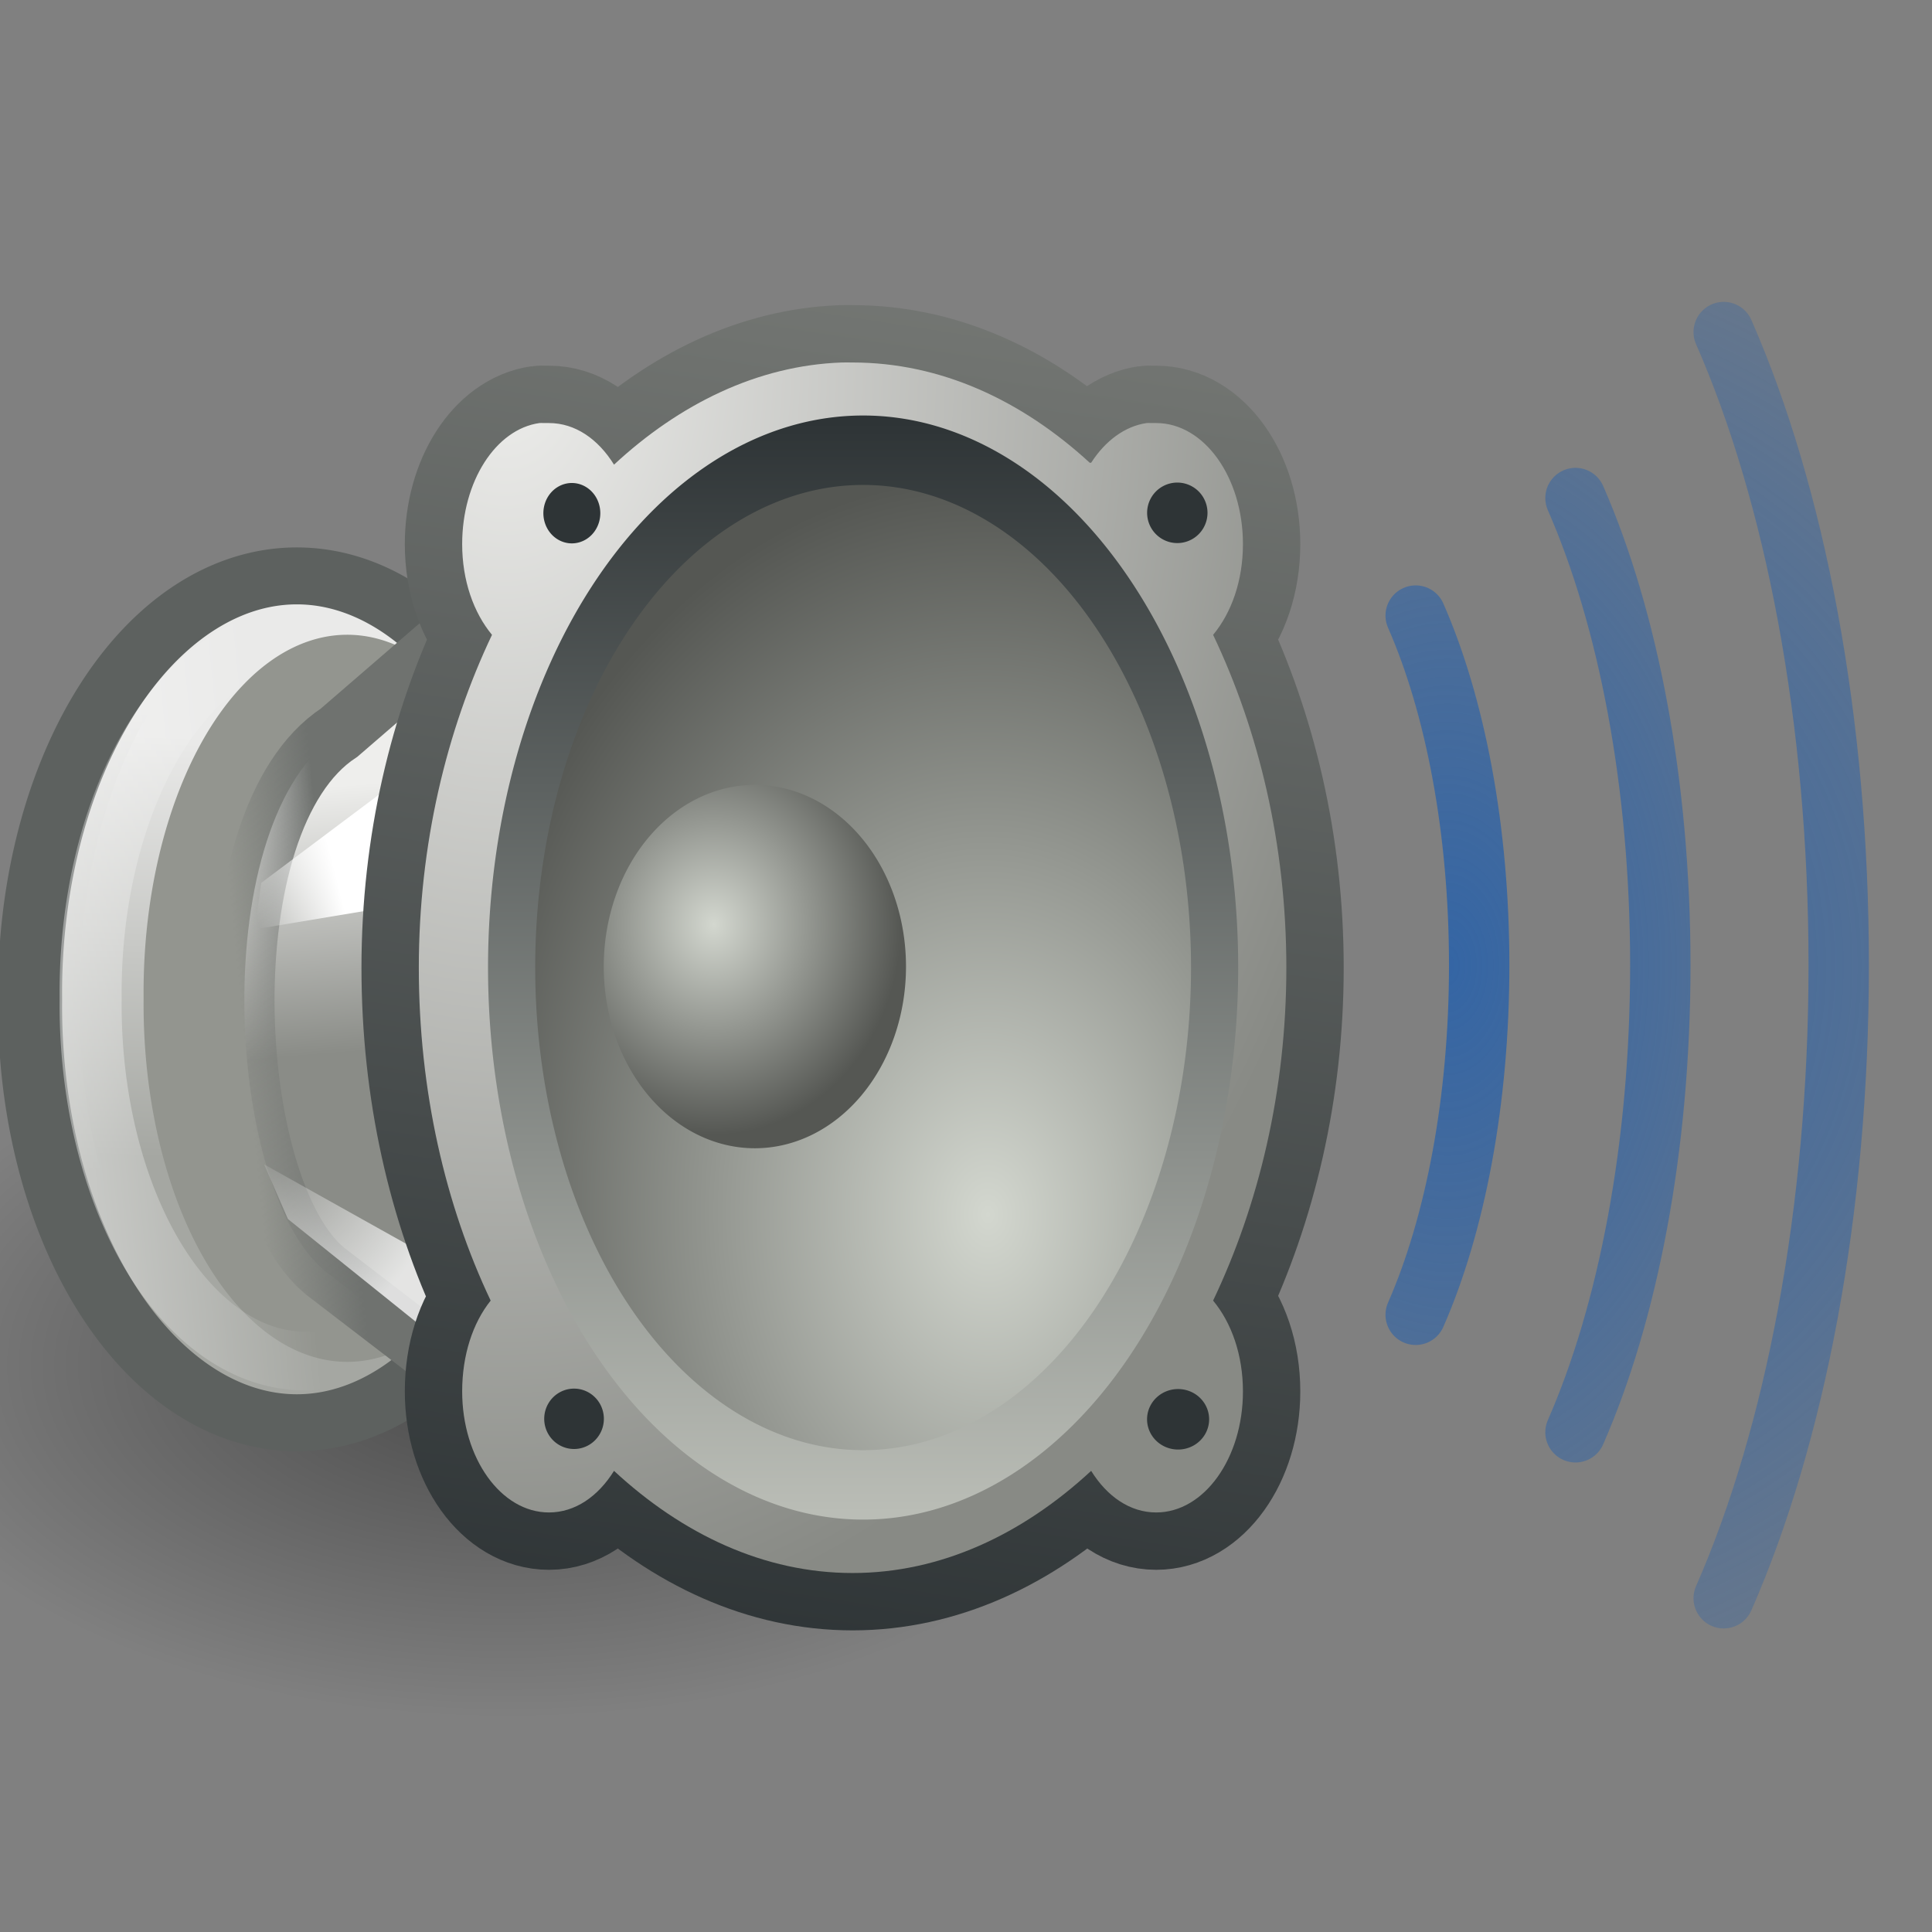 <?xml version="1.0" encoding="UTF-8" standalone="no"?>
<!-- Created with Inkscape (http://www.inkscape.org/) -->
<svg
   xmlns:dc="http://purl.org/dc/elements/1.1/"
   xmlns:cc="http://creativecommons.org/ns#"
   xmlns:rdf="http://www.w3.org/1999/02/22-rdf-syntax-ns#"
   xmlns:svg="http://www.w3.org/2000/svg"
   xmlns="http://www.w3.org/2000/svg"
   xmlns:xlink="http://www.w3.org/1999/xlink"
   xmlns:sodipodi="http://sodipodi.sourceforge.net/DTD/sodipodi-0.dtd"
   xmlns:inkscape="http://www.inkscape.org/namespaces/inkscape"
   width="32"
   height="32"
   id="svg2566"
   sodipodi:version="0.32"
   inkscape:version="0.46"
   version="1.0"
   sodipodi:docbase="/home/lapo/Desktop/tango-icon-theme/32x32/status"
   sodipodi:docname="audio-volume-high.svg"
   inkscape:output_extension="org.inkscape.output.svg.inkscape">
  <rect width="100%" height="100%" fill="#808080" stroke="none"/>
  <defs
     id="defs2568">
    <inkscape:perspective
       sodipodi:type="inkscape:persp3d"
       inkscape:vp_x="0 : 16 : 1"
       inkscape:vp_y="0 : 1000 : 0"
       inkscape:vp_z="32 : 16 : 1"
       inkscape:persp3d-origin="16 : 10.666667 : 1"
       id="perspective86" />
    <linearGradient
       inkscape:collect="always"
       id="linearGradient3510">
      <stop
         style="stop-color:#ffffff;stop-opacity:1;"
         offset="0"
         id="stop3512" />
      <stop
         style="stop-color:#ffffff;stop-opacity:0;"
         offset="1"
         id="stop3514" />
    </linearGradient>
    <linearGradient
       inkscape:collect="always"
       id="linearGradient3498">
      <stop
         style="stop-color:#3465a4;stop-opacity:1;"
         offset="0"
         id="stop3500" />
      <stop
         style="stop-color:#3465a4;stop-opacity:0;"
         offset="1"
         id="stop3502" />
    </linearGradient>
    <linearGradient
       inkscape:collect="always"
       id="linearGradient3281">
      <stop
         style="stop-color:#ffffff;stop-opacity:1;"
         offset="0"
         id="stop3283" />
      <stop
         style="stop-color:#ffffff;stop-opacity:0;"
         offset="1"
         id="stop3285" />
    </linearGradient>
    <linearGradient
       inkscape:collect="always"
       id="linearGradient4099">
      <stop
         style="stop-color:#6f726f;stop-opacity:1;"
         offset="0"
         id="stop4101" />
      <stop
         style="stop-color:#6f726f;stop-opacity:0;"
         offset="1"
         id="stop4103" />
    </linearGradient>
    <linearGradient
       id="linearGradient4068">
      <stop
         style="stop-color:#eaeae9;stop-opacity:1;"
         offset="0"
         id="stop4070" />
      <stop
         style="stop-color:#a5a7a2;stop-opacity:1;"
         offset="1"
         id="stop4072" />
    </linearGradient>
    <linearGradient
       id="linearGradient3670"
       inkscape:collect="always">
      <stop
         id="stop3672"
         offset="0"
         style="stop-color:#d3d7cf" />
      <stop
         id="stop3674"
         offset="1"
         style="stop-color:#555753" />
    </linearGradient>
    <linearGradient
       inkscape:collect="always"
       id="linearGradient3692">
      <stop
         style="stop-color:#2e3436;stop-opacity:1;"
         offset="0"
         id="stop3694" />
      <stop
         style="stop-color:#babdb6"
         offset="1"
         id="stop3696" />
    </linearGradient>
    <linearGradient
       inkscape:collect="always"
       id="linearGradient3628">
      <stop
         style="stop-color:#d3d7cf"
         offset="0"
         id="stop3630" />
      <stop
         style="stop-color:#555753"
         offset="1"
         id="stop3632" />
    </linearGradient>
    <linearGradient
       id="linearGradient3730"
       inkscape:collect="always">
      <stop
         id="stop3732"
         offset="0"
         style="stop-color:#eeeeec" />
      <stop
         id="stop3734"
         offset="1"
         style="stop-color:#888a85" />
    </linearGradient>
    <linearGradient
       id="linearGradient1557"
       inkscape:collect="always">
      <stop
         id="stop1559"
         offset="0"
         style="stop-color:#2e3436;stop-opacity:1;" />
      <stop
         id="stop1561"
         offset="1"
         style="stop-color:#888a85" />
    </linearGradient>
    <linearGradient
       inkscape:collect="always"
       id="linearGradient3676">
      <stop
         style="stop-color:#eeeeec"
         offset="0"
         id="stop4022" />
      <stop
         style="stop-color:#555753"
         offset="1"
         id="stop3680" />
    </linearGradient>
    <linearGradient
       id="linearGradient3674">
      <stop
         style="stop-color:#ffffff;stop-opacity:0;"
         offset="0"
         id="stop3676" />
      <stop
         style="stop-color:#ffffff;stop-opacity:1;"
         offset="1"
         id="stop3678" />
    </linearGradient>
    <linearGradient
       inkscape:collect="always"
       id="linearGradient3609">
      <stop
         style="stop-color:#000000;stop-opacity:1;"
         offset="0"
         id="stop3611" />
      <stop
         style="stop-color:#000000;stop-opacity:0;"
         offset="1"
         id="stop3613" />
    </linearGradient>
    <linearGradient
       id="linearGradient4608">
      <stop
         style="stop-color:#eeeeec"
         offset="0"
         id="stop4610" />
      <stop
         style="stop-color:#8a8c87;stop-opacity:1;"
         offset="1"
         id="stop4612" />
    </linearGradient>
    <radialGradient
       inkscape:collect="always"
       xlink:href="#linearGradient3609"
       id="radialGradient2865"
       gradientUnits="userSpaceOnUse"
       gradientTransform="matrix(1,0,0,0.416,0,10.164)"
       cx="6.408"
       cy="17.404"
       fx="6.408"
       fy="17.404"
       r="5.524" />
    <radialGradient
       inkscape:collect="always"
       xlink:href="#linearGradient3498"
       id="radialGradient2901"
       gradientUnits="userSpaceOnUse"
       gradientTransform="matrix(14.978,0,0,15.253,-527.809,-356.607)"
       cx="36.828"
       cy="24.428"
       fx="36.828"
       fy="24.428"
       r="1.24" />
    <radialGradient
       inkscape:collect="always"
       xlink:href="#linearGradient3498"
       id="radialGradient2904"
       gradientUnits="userSpaceOnUse"
       gradientTransform="matrix(9.514,-2.826134e-6,4.85096e-6,15.253,-326.426,-356.608)"
       cx="36.828"
       cy="24.428"
       fx="36.828"
       fy="24.428"
       r="1.24" />
    <radialGradient
       inkscape:collect="always"
       xlink:href="#linearGradient3498"
       id="radialGradient2907"
       gradientUnits="userSpaceOnUse"
       gradientTransform="matrix(9.514,-2.826134e-6,4.85096e-6,15.253,-326.409,-356.608)"
       cx="36.828"
       cy="24.428"
       fx="36.828"
       fy="24.428"
       r="1.24" />
    <linearGradient
       inkscape:collect="always"
       xlink:href="#linearGradient4068"
       id="linearGradient2954"
       gradientUnits="userSpaceOnUse"
       x1="7.576"
       y1="20.302"
       x2="7.322"
       y2="27.345" />
    <linearGradient
       inkscape:collect="always"
       xlink:href="#linearGradient4068"
       id="linearGradient2956"
       gradientUnits="userSpaceOnUse"
       x1="7.576"
       y1="20.302"
       x2="7.322"
       y2="27.345" />
    <radialGradient
       inkscape:collect="always"
       xlink:href="#linearGradient3674"
       id="radialGradient2990"
       gradientUnits="userSpaceOnUse"
       gradientTransform="matrix(1.014,0,0,1.175,-0.735,4.048)"
       cx="5.082"
       cy="12.516"
       fx="5.082"
       fy="12.516"
       r="2.983" />
    <linearGradient
       inkscape:collect="always"
       xlink:href="#linearGradient3510"
       id="linearGradient2993"
       gradientUnits="userSpaceOnUse"
       gradientTransform="matrix(0.664,0,0,0.664,-0.681,1.868994e-2)"
       x1="9.486"
       y1="22.108"
       x2="7.378"
       y2="22.638" />
    <linearGradient
       inkscape:collect="always"
       xlink:href="#linearGradient4608"
       id="linearGradient2996"
       gradientUnits="userSpaceOnUse"
       gradientTransform="matrix(1.176,0,0,1.176,-59.368,7.107)"
       x1="56.303"
       y1="4.937"
       x2="56.609"
       y2="8.68" />
    <linearGradient
       inkscape:collect="always"
       xlink:href="#linearGradient4099"
       id="linearGradient2998"
       gradientUnits="userSpaceOnUse"
       gradientTransform="matrix(0.861,0,0,0.861,-3.988,-4.846)"
       x1="11.126"
       y1="25.56"
       x2="9.347"
       y2="25.737" />
    <linearGradient
       inkscape:collect="always"
       xlink:href="#linearGradient3281"
       id="linearGradient3005"
       gradientUnits="userSpaceOnUse"
       x1="4.683"
       y1="24.665"
       x2="8.371"
       y2="24.317" />
    <radialGradient
       inkscape:collect="always"
       xlink:href="#linearGradient3730"
       id="radialGradient3026"
       gradientUnits="userSpaceOnUse"
       gradientTransform="matrix(-0.223,2.116,-1.496,-0.307,9.633,8.425)"
       cx="-1.002"
       cy="0.99"
       fx="-1.002"
       fy="0.99"
       r="9.921" />
    <radialGradient
       inkscape:collect="always"
       xlink:href="#linearGradient3676"
       id="radialGradient3029"
       gradientUnits="userSpaceOnUse"
       gradientTransform="matrix(-9.166205e-2,1.42,-1.171,-0.147,9.442,7.569)"
       cx="-1.002"
       cy="0.99"
       fx="-1.002"
       fy="0.99"
       r="9.921" />
    <linearGradient
       inkscape:collect="always"
       xlink:href="#linearGradient1557"
       id="linearGradient3031"
       gradientUnits="userSpaceOnUse"
       x1="17.062"
       y1="34.95"
       x2="20.312"
       y2="5.375"
       gradientTransform="matrix(0.718,0,0,1.002,-3.122,-8.03)" />
    <radialGradient
       inkscape:collect="always"
       xlink:href="#linearGradient3628"
       id="radialGradient3033"
       gradientUnits="userSpaceOnUse"
       gradientTransform="matrix(6.370852e-2,-1.424,1.547,6.92112e-2,-9.531,30.987)"
       cx="12.705"
       cy="13.847"
       fx="12.705"
       fy="13.847"
       r="9.375" />
    <linearGradient
       inkscape:collect="always"
       xlink:href="#linearGradient3692"
       id="linearGradient3035"
       gradientUnits="userSpaceOnUse"
       x1="-0.52"
       y1="-0.52"
       x2="-0.52"
       y2="19.27" />
    <radialGradient
       inkscape:collect="always"
       xlink:href="#linearGradient3670"
       id="radialGradient3039"
       gradientUnits="userSpaceOnUse"
       gradientTransform="matrix(1.241,0,0,1.158,-1.714,-1.135)"
       cx="6.88"
       cy="7.199"
       fx="6.88"
       fy="7.199"
       r="9.375" />
  </defs>
  <sodipodi:namedview
     id="base"
     pagecolor="#ffffff"
     bordercolor="#666"
     borderopacity="1"
     inkscape:pageopacity="0.0"
     inkscape:pageshadow="2"
     inkscape:zoom="1"
     inkscape:cx="-129.79575"
     inkscape:cy="12.056861"
     inkscape:current-layer="layer1"
     showgrid="false"
     inkscape:grid-bbox="true"
     inkscape:document-units="px"
     inkscape:showpageshadow="false"
     inkscape:window-width="1036"
     inkscape:window-height="688"
     inkscape:window-x="398"
     inkscape:window-y="160"
     stroke="#3465a4"
     fill="#ef2929"
     width="32px"
     height="32px"
     showborder="false" />
  <g
     id="layer1"
     inkscape:label="Layer 1"
     inkscape:groupmode="layer">
    <path
       sodipodi:type="arc"
       style="opacity:0.429;color:black;fill:url(#radialGradient2865);fill-opacity:1;fill-rule:nonzero;stroke:none;stroke-width:1;stroke-linecap:round;stroke-linejoin:round;marker:none;marker-start:none;marker-mid:none;marker-end:none;stroke-miterlimit:4;stroke-dasharray:none;stroke-dashoffset:0;stroke-opacity:1;visibility:visible;display:inline;overflow:visible"
       id="path3607"
       sodipodi:cx="6.4081554"
       sodipodi:cy="17.403807"
       sodipodi:rx="5.524272"
       sodipodi:ry="2.2980971"
       d="M 11.932 17.404 A 5.524 2.298 0 1 1  0.884,17.404 A 5.524 2.298 0 1 1  11.932 17.404 z"
       transform="matrix(1.935,0,0,2.537,-3.998,-21.541)" />
    <g
       id="g4090"
       transform="matrix(0.861,0,0,0.861,-3.455,-4.846)">
      <path
         transform="matrix(1.416,0,0,1.259,-2.668,-6.201)"
         d="M 12.374 24.665 A 3.624 6.364 0 1 1  5.127,24.665 A 3.624 6.364 0 1 1  12.374 24.665 z"
         sodipodi:ry="6.3639612"
         sodipodi:rx="3.6239223"
         sodipodi:cy="24.665476"
         sodipodi:cx="8.7504463"
         id="path4076"
         style="opacity:1;color:black;fill:url(#linearGradient2954);fill-opacity:1;fill-rule:nonzero;stroke:#5d615f;stroke-width:0.87;stroke-linecap:round;stroke-linejoin:round;marker:none;marker-start:none;marker-mid:none;marker-end:none;stroke-miterlimit:4;stroke-dasharray:none;stroke-dashoffset:0;stroke-opacity:1;visibility:visible;display:inline;overflow:visible"
         sodipodi:type="arc" />
      <path
         sodipodi:type="arc"
         style="opacity:1;color:black;fill:url(#linearGradient2956);fill-opacity:1;fill-rule:nonzero;stroke:none;stroke-width:0.866;stroke-linecap:round;stroke-linejoin:round;marker:none;marker-start:none;marker-mid:none;marker-end:none;stroke-miterlimit:4;stroke-dasharray:none;stroke-dashoffset:0;stroke-opacity:1;visibility:visible;display:inline;overflow:visible"
         id="path4060"
         sodipodi:cx="8.7504463"
         sodipodi:cy="24.665476"
         sodipodi:rx="3.6239223"
         sodipodi:ry="6.3639612"
         d="M 12.374 24.665 A 3.624 6.364 0 1 1  5.127,24.665 A 3.624 6.364 0 1 1  12.374 24.665 z"
         transform="matrix(1.155,0,0,1.155,-0.38,-3.635)" />
      <path
         transform="matrix(1.081,0,0,1.081,1.233,-1.83)"
         d="M 12.374 24.665 A 3.624 6.364 0 1 1  5.127,24.665 A 3.624 6.364 0 1 1  12.374 24.665 z"
         sodipodi:ry="6.3639612"
         sodipodi:rx="3.6239223"
         sodipodi:cy="24.665476"
         sodipodi:cx="8.7504463"
         id="path4058"
         style="opacity:1;color:black;fill:#93958f;fill-opacity:1;fill-rule:nonzero;stroke:none;stroke-width:0.866;stroke-linecap:round;stroke-linejoin:round;marker:none;marker-start:none;marker-mid:none;marker-end:none;stroke-miterlimit:4;stroke-dasharray:none;stroke-dashoffset:0;stroke-opacity:1;visibility:visible;display:inline;overflow:visible"
         sodipodi:type="arc" />
      <path
         sodipodi:type="arc"
         style="opacity:0.396;color:black;fill:none;fill-opacity:1;fill-rule:nonzero;stroke:url(#linearGradient3005);stroke-width:1.049;stroke-linecap:round;stroke-linejoin:round;marker:none;marker-start:none;marker-mid:none;marker-end:none;stroke-miterlimit:4;stroke-dasharray:none;stroke-dashoffset:0;stroke-opacity:1;visibility:visible;display:inline;overflow:visible"
         id="path3279"
         sodipodi:cx="8.7504463"
         sodipodi:cy="24.665476"
         sodipodi:rx="3.6239223"
         sodipodi:ry="6.3639612"
         d="M 12.374 24.665 A 3.624 6.364 0 1 1  5.127,24.665 A 3.624 6.364 0 1 1  12.374 24.665 z"
         transform="matrix(1.138,0,0,1.077,-7.822607e-2,-1.722)" />
    </g>
    <path
       style="color:black;fill:url(#linearGradient2996);fill-opacity:1;fill-rule:evenodd;stroke:url(#linearGradient2998);stroke-width:1;stroke-linecap:round;stroke-linejoin:miter;marker:none;marker-start:none;marker-mid:none;marker-end:none;stroke-miterlimit:4;stroke-dashoffset:0;stroke-opacity:1;visibility:visible;display:inline;overflow:visible"
       d="M 5.617,12.135 L 10.327,8.068 L 10.175,24.728 L 5.389,21.058 C 3.714,19.688 3.41,13.581 5.617,12.135 z "
       id="path4542"
       sodipodi:nodetypes="ccccc" />
    <path
       style="color:black;fill:url(#linearGradient2993);fill-opacity:1;fill-rule:evenodd;stroke:none;stroke-width:1;stroke-linecap:round;stroke-linejoin:miter;marker:none;marker-start:none;marker-mid:none;marker-end:none;stroke-miterlimit:4;stroke-dashoffset:0;stroke-opacity:1;visibility:visible;display:inline;overflow:visible"
       d="M 4.327,14.623 L 7.021,12.604 L 6.853,14.953 L 4.22,15.392 L 4.327,14.623 z "
       id="path4544"
       sodipodi:nodetypes="ccccc" />
    <path
       style="opacity:0.769;color:black;fill:url(#radialGradient2990);fill-opacity:1;fill-rule:nonzero;stroke:none;stroke-width:1;stroke-linecap:round;stroke-linejoin:round;marker:none;marker-start:none;marker-mid:none;marker-end:none;stroke-miterlimit:4;stroke-dasharray:none;stroke-dashoffset:0;stroke-opacity:1;visibility:visible;display:inline;overflow:visible"
       d="M 4.769,20.191 L 7.719,22.561 L 7.349,20.949 L 4.375,19.286 L 4.769,20.191 z "
       id="path3672"
       sodipodi:nodetypes="ccccc" />
    <path
       style="color:black;fill:url(#radialGradient3029);fill-opacity:1;fill-rule:evenodd;stroke:url(#linearGradient3031);stroke-width:1.9;stroke-linecap:round;stroke-linejoin:miter;marker:none;marker-start:none;marker-mid:none;marker-end:none;stroke-miterlimit:4;stroke-dasharray:none;stroke-dashoffset:0;stroke-opacity:1;visibility:visible;display:inline;overflow:visible"
       d="M 13.942,6.004 C 12.548,6.054 11.257,6.689 10.17,7.696 C 9.906,7.271 9.526,7.007 9.092,7.007 C 9.067,7.007 9.029,7.008 9.002,7.007 C 8.982,7.007 8.953,7.004 8.935,7.007 C 8.211,7.109 7.655,7.974 7.655,9.012 C 7.655,9.617 7.845,10.148 8.149,10.515 C 7.396,12.099 6.937,13.986 6.937,16.029 C 6.937,18.068 7.376,19.96 8.127,21.542 C 7.83,21.913 7.655,22.446 7.655,23.046 C 7.655,24.153 8.299,25.051 9.092,25.051 C 9.526,25.051 9.906,24.786 10.17,24.362 C 11.305,25.413 12.657,26.054 14.121,26.054 C 15.585,26.054 16.937,25.413 18.073,24.362 C 18.336,24.786 18.717,25.051 19.15,25.051 C 19.944,25.051 20.587,24.153 20.587,23.046 C 20.587,22.441 20.398,21.91 20.093,21.542 C 20.847,19.958 21.306,18.072 21.306,16.029 C 21.306,13.986 20.847,12.099 20.093,10.515 C 20.398,10.148 20.587,9.617 20.587,9.012 C 20.587,7.905 19.944,7.007 19.15,7.007 C 19.126,7.007 19.088,7.008 19.061,7.007 C 19.041,7.007 19.011,7.004 18.993,7.007 C 18.631,7.058 18.302,7.306 18.073,7.665 C 18.068,7.66 18.055,7.669 18.05,7.665 C 16.919,6.626 15.576,6.004 14.121,6.004 C 14.059,6.004 14.003,6.002 13.942,6.004 z "
       id="path3726"
       sodipodi:nodetypes="ccsssscscsscscsscscsssssssc" />
    <path
       style="color:black;fill:url(#radialGradient3026);fill-opacity:1;fill-rule:evenodd;stroke:none;stroke-width:1.091;stroke-linecap:round;stroke-linejoin:miter;marker:none;marker-start:none;marker-mid:none;marker-end:none;stroke-miterlimit:4;stroke-dasharray:none;stroke-dashoffset:0;stroke-opacity:1;visibility:visible;display:inline;overflow:visible"
       d="M 13.942,6.004 C 12.548,6.054 11.257,6.689 10.17,7.696 C 9.906,7.271 9.526,7.007 9.092,7.007 C 9.067,7.007 9.029,7.008 9.002,7.007 C 8.982,7.007 8.953,7.004 8.935,7.007 C 8.211,7.109 7.655,7.974 7.655,9.012 C 7.655,9.617 7.845,10.148 8.149,10.515 C 7.396,12.099 6.937,13.986 6.937,16.029 C 6.937,18.068 7.376,19.96 8.127,21.542 C 7.83,21.913 7.655,22.446 7.655,23.046 C 7.655,24.153 8.299,25.051 9.092,25.051 C 9.526,25.051 9.906,24.786 10.17,24.362 C 11.305,25.413 12.657,26.054 14.121,26.054 C 15.585,26.054 16.937,25.413 18.073,24.362 C 18.336,24.786 18.717,25.051 19.15,25.051 C 19.944,25.051 20.587,24.153 20.587,23.046 C 20.587,22.441 20.398,21.91 20.093,21.542 C 20.847,19.958 21.306,18.072 21.306,16.029 C 21.306,13.986 20.847,12.099 20.093,10.515 C 20.398,10.148 20.587,9.617 20.587,9.012 C 20.587,7.905 19.944,7.007 19.15,7.007 C 19.126,7.007 19.088,7.008 19.061,7.007 C 19.041,7.007 19.011,7.004 18.993,7.007 C 18.631,7.058 18.302,7.306 18.073,7.665 C 18.068,7.66 18.055,7.669 18.05,7.665 C 16.919,6.626 15.576,6.004 14.121,6.004 C 14.059,6.004 14.003,6.002 13.942,6.004 z "
       id="path3507"
       sodipodi:nodetypes="ccsssscscsscscsscscsssssssc" />
    <path
       sodipodi:type="arc"
       style="color:black;fill:url(#radialGradient3033);fill-opacity:1;fill-rule:evenodd;stroke:url(#linearGradient3035);stroke-width:1.258;stroke-linecap:round;stroke-linejoin:miter;marker:none;marker-start:none;marker-mid:none;marker-end:none;stroke-miterlimit:4;stroke-dasharray:none;stroke-dashoffset:0;stroke-opacity:1;visibility:visible;display:inline;overflow:visible"
       id="path3636"
       sodipodi:cx="9.375"
       sodipodi:cy="9.375"
       sodipodi:rx="9.375"
       sodipodi:ry="9.375"
       d="M 18.75 9.375 A 9.375 9.375 0 1 1  0,9.375 A 9.375 9.375 0 1 1  18.75 9.375 z"
       transform="matrix(0.621,0,0,0.914,8.474,7.457)" />
    <path
       sodipodi:type="arc"
       style="color:black;fill:url(#radialGradient3039);fill-opacity:1;fill-rule:evenodd;stroke:none;stroke-width:6.579;stroke-linecap:round;stroke-linejoin:miter;marker:none;marker-start:none;marker-mid:none;marker-end:none;stroke-miterlimit:4;stroke-dasharray:none;stroke-dashoffset:0;stroke-opacity:1;visibility:visible;display:inline;overflow:visible"
       id="path3519"
       sodipodi:cx="9.375"
       sodipodi:cy="9.375"
       sodipodi:rx="9.375"
       sodipodi:ry="9.375"
       d="M 18.75 9.375 A 9.375 9.375 0 1 1  0,9.375 A 9.375 9.375 0 1 1  18.75 9.375 z"
       transform="matrix(0.267,0,0,0.321,10,13)" />
    <path
       transform="matrix(0.943,0,0,1,-6.088,-8)"
       sodipodi:type="arc"
       style="color:black;fill:#2e3436;fill-opacity:1;fill-rule:evenodd;stroke:none;stroke-width:1.1;stroke-linecap:round;stroke-linejoin:miter;marker:none;marker-start:none;marker-mid:none;marker-end:none;stroke-miterlimit:4;stroke-dasharray:none;stroke-dashoffset:0;stroke-opacity:1;visibility:visible;display:inline;overflow:visible"
       id="path3718"
       sodipodi:cx="16.5"
       sodipodi:cy="16.5"
       sodipodi:rx="0.5"
       sodipodi:ry="0.5"
       d="M 17 16.5 A 0.5 0.5 0 1 1  16,16.5 A 0.5 0.5 0 1 1  17 16.5 z" />
    <path
       sodipodi:type="arc"
       style="color:black;fill:#2e3436;fill-opacity:1;fill-rule:evenodd;stroke:none;stroke-width:1.1;stroke-linecap:round;stroke-linejoin:miter;marker:none;marker-start:none;marker-mid:none;marker-end:none;stroke-miterlimit:4;stroke-dasharray:none;stroke-dashoffset:0;stroke-opacity:1;visibility:visible;display:inline;overflow:visible"
       id="path3720"
       sodipodi:cx="16.5"
       sodipodi:cy="16.5"
       sodipodi:rx="0.5"
       sodipodi:ry="0.5"
       d="M 17 16.5 A 0.5 0.5 0 1 1  16,16.5 A 0.5 0.5 0 1 1  17 16.5 z"
       transform="matrix(1,0,0,1.002,3,-8.039)" />
    <path
       sodipodi:type="arc"
       style="color:black;fill:#2e3436;fill-opacity:1;fill-rule:evenodd;stroke:none;stroke-width:1.1;stroke-linecap:round;stroke-linejoin:miter;marker:none;marker-start:none;marker-mid:none;marker-end:none;stroke-miterlimit:4;stroke-dasharray:none;stroke-dashoffset:0;stroke-opacity:1;visibility:visible;display:inline;overflow:visible"
       id="path3722"
       sodipodi:cx="16.5"
       sodipodi:cy="16.5"
       sodipodi:rx="0.5"
       sodipodi:ry="0.5"
       d="M 17 16.5 A 0.5 0.5 0 1 1  16,16.5 A 0.5 0.5 0 1 1  17 16.5 z"
       transform="matrix(1.028,0,0,1.002,2.551,6.975)" />
    <path
       sodipodi:type="arc"
       style="color:black;fill:#2e3436;fill-opacity:1;fill-rule:evenodd;stroke:none;stroke-width:1.1;stroke-linecap:round;stroke-linejoin:miter;marker:none;marker-start:none;marker-mid:none;marker-end:none;stroke-miterlimit:4;stroke-dasharray:none;stroke-dashoffset:0;stroke-opacity:1;visibility:visible;display:inline;overflow:visible"
       id="path3724"
       sodipodi:cx="16.5"
       sodipodi:cy="16.5"
       sodipodi:rx="0.5"
       sodipodi:ry="0.5"
       d="M 17 16.5 A 0.5 0.5 0 1 1  16,16.5 A 0.5 0.5 0 1 1  17 16.5 z"
       transform="matrix(0.988,0,0,1,-6.794,7)" />
    <path
       sodipodi:nodetypes="csc"
       id="path3488"
       d="M 23.448,21.777 C 24.1,20.291 24.5,18.237 24.5,15.986 C 24.5,13.735 24.1,11.681 23.448,10.196"
       style="color:black;fill:none;fill-opacity:1;fill-rule:evenodd;stroke:url(#radialGradient2907);stroke-width:1;stroke-linecap:round;stroke-linejoin:miter;marker:none;marker-start:none;marker-mid:none;marker-end:none;stroke-miterlimit:4;stroke-dasharray:none;stroke-dashoffset:0;stroke-opacity:1;visibility:visible;display:inline;overflow:visible" />
    <path
       style="color:black;fill:none;fill-opacity:1;fill-rule:evenodd;stroke:url(#radialGradient2904);stroke-width:1;stroke-linecap:round;stroke-linejoin:miter;marker:none;marker-start:none;marker-mid:none;marker-end:none;stroke-miterlimit:4;stroke-dasharray:none;stroke-dashoffset:0;stroke-opacity:1;visibility:visible;display:inline;overflow:visible"
       d="M 26.095,23.723 C 26.965,21.738 27.5,18.994 27.5,15.986 C 27.5,12.978 26.965,10.234 26.095,8.249"
       id="path3494"
       sodipodi:nodetypes="csc" />
    <path
       sodipodi:nodetypes="csc"
       id="path3496"
       d="M 28.55,26.472 C 29.73,23.782 30.455,20.062 30.455,15.986 C 30.455,11.91 29.73,8.19 28.55,5.5"
       style="color:black;fill:none;fill-opacity:1;fill-rule:evenodd;stroke:url(#radialGradient2901);stroke-width:1;stroke-linecap:round;stroke-linejoin:miter;marker:none;marker-start:none;marker-mid:none;marker-end:none;stroke-miterlimit:4;stroke-dasharray:none;stroke-dashoffset:0;stroke-opacity:1;visibility:visible;display:inline;overflow:visible" />
  </g>
</svg>
